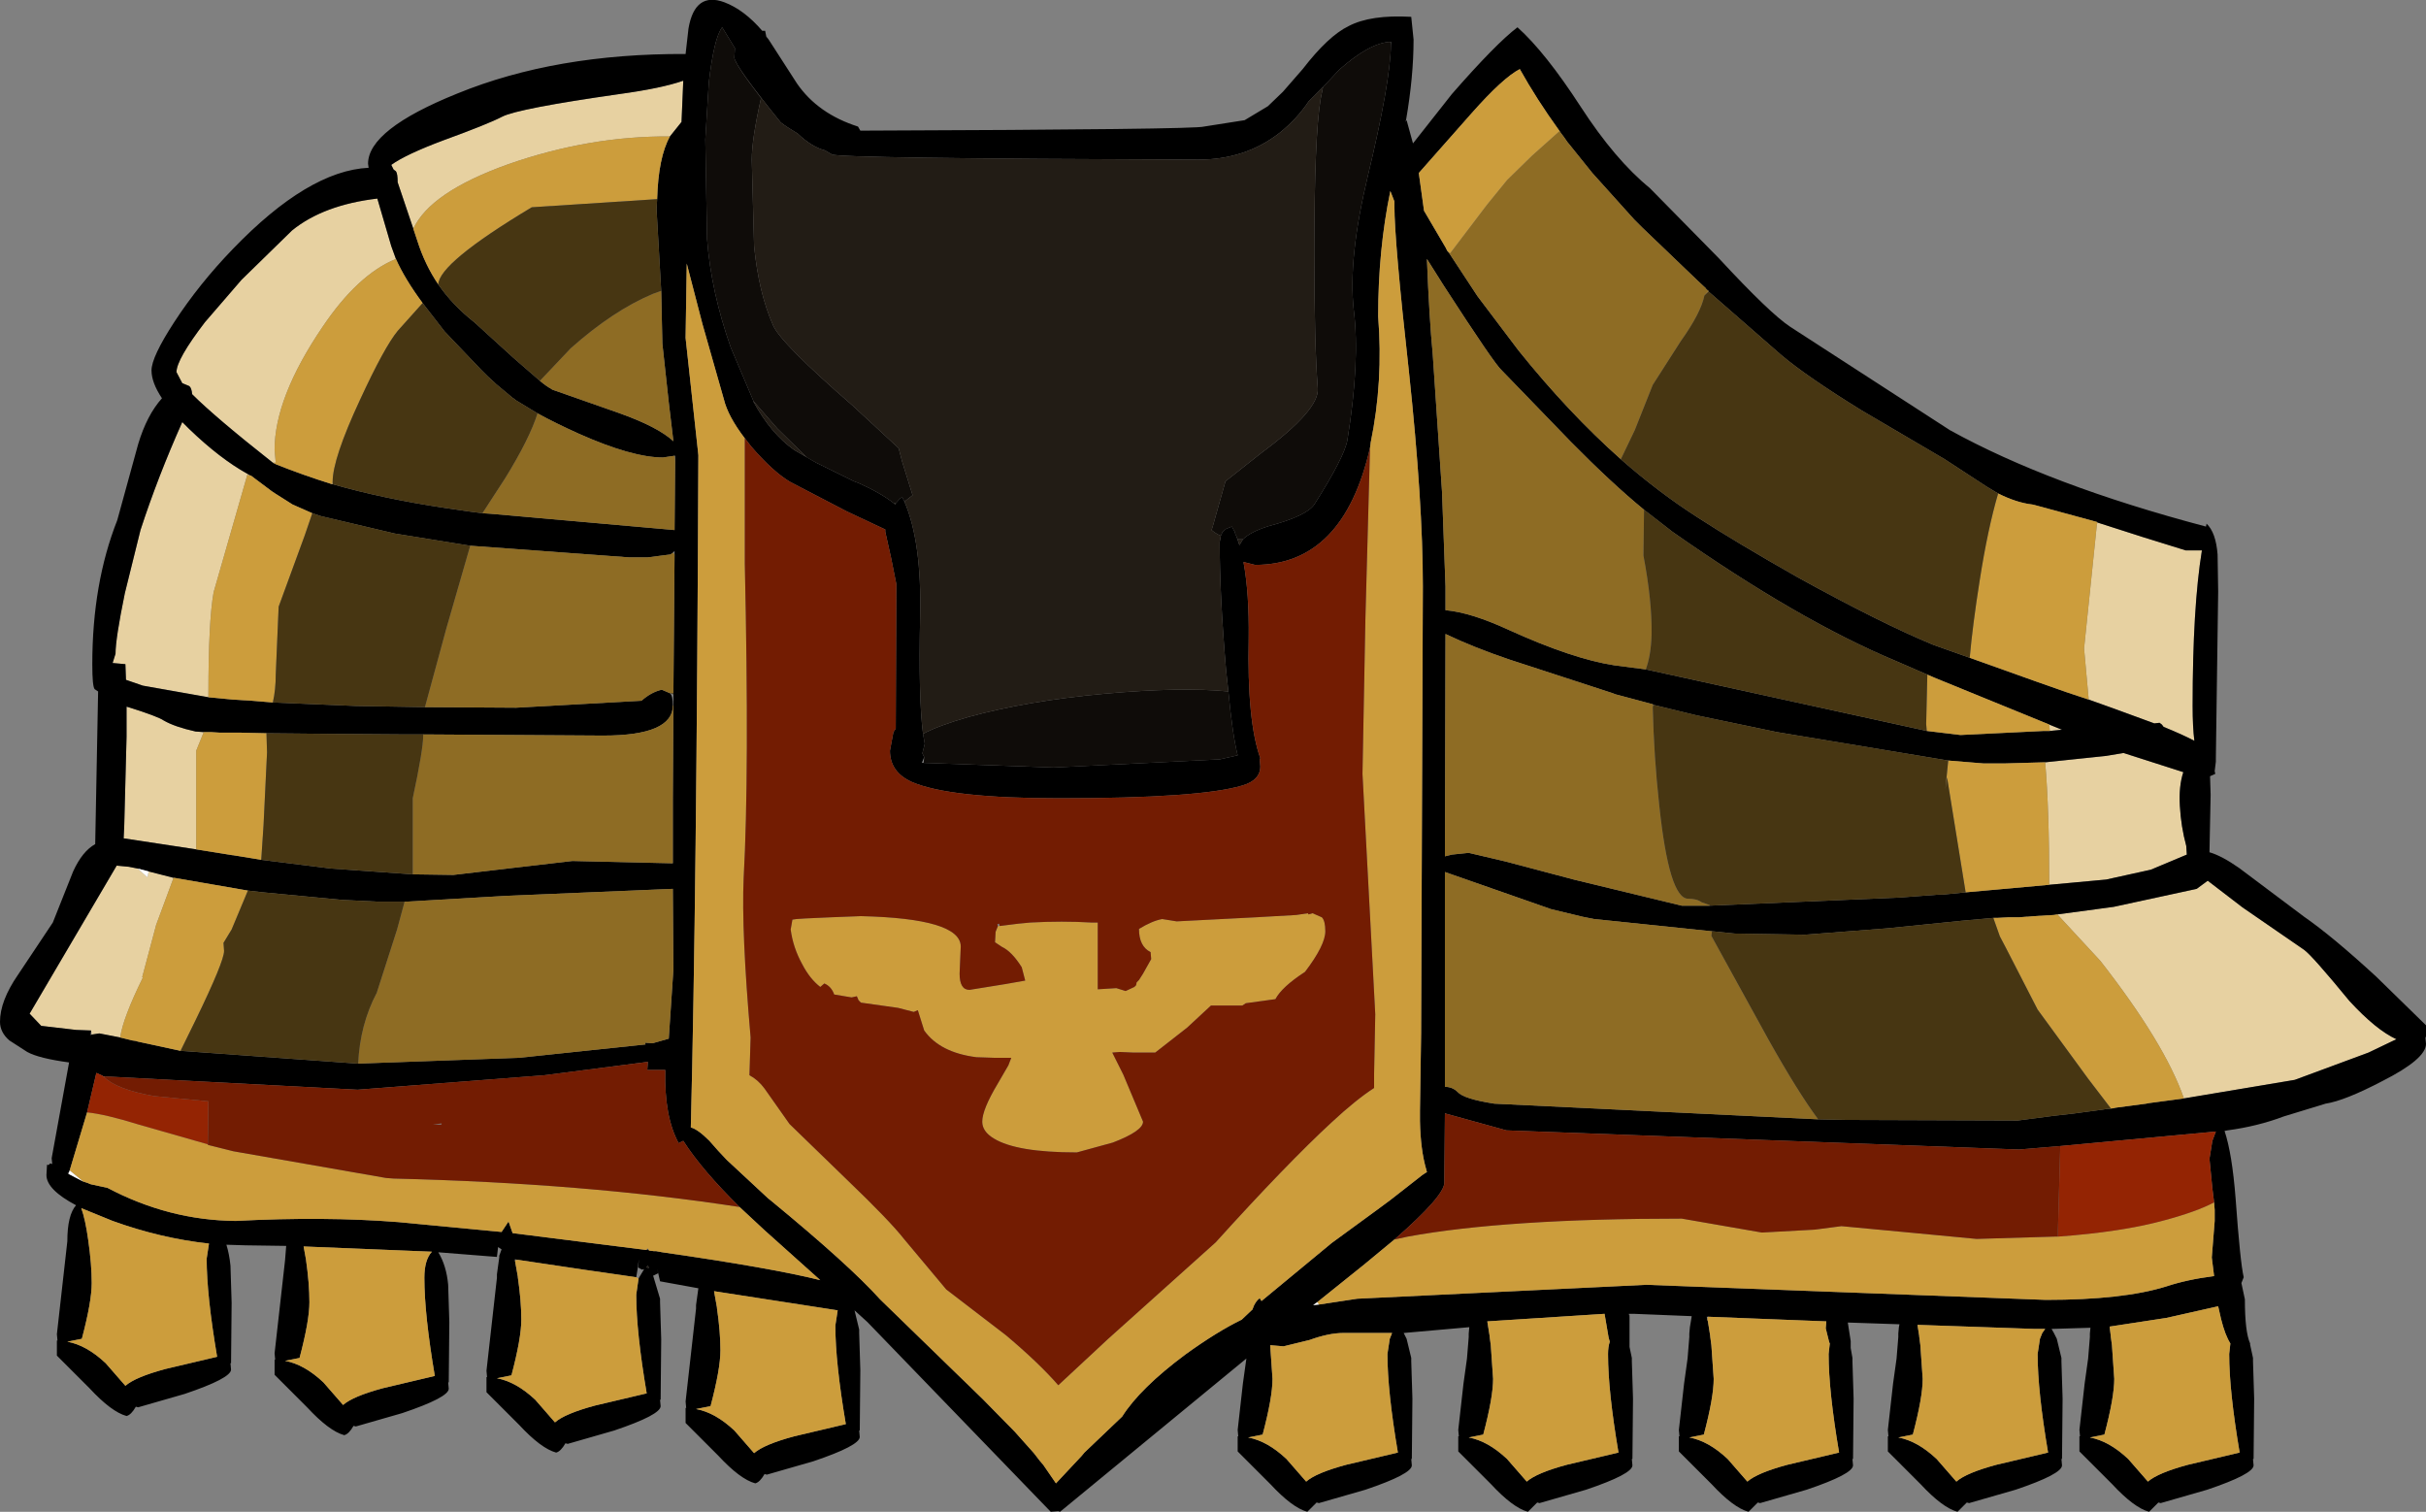 <?xml version="1.0" encoding="UTF-8" standalone="no"?>
<svg xmlns:ffdec="https://www.free-decompiler.com/flash" xmlns:xlink="http://www.w3.org/1999/xlink" ffdec:objectType="shape" height="130.2px" width="208.95px" xmlns="http://www.w3.org/2000/svg">
  <rect width="100%" height="100%" fill="#808080" stroke="none"/>
  <g transform="matrix(1.0, 0.0, 0.0, 1.0, 93.0, 56.5)">
    <path d="M83.5 5.9 L84.6 6.35 83.55 6.45 83.5 5.9 M87.65 -11.5 L91.55 -10.25 95.25 -9.1 96.65 -9.1 Q95.85 -4.2 95.85 4.3 95.85 6.1 96.0 7.3 94.95 6.75 93.35 6.1 L93.2 5.9 93.0 5.75 92.55 5.8 89.0 4.5 86.9 3.75 86.5 -0.65 87.6 -11.3 87.65 -11.5 M83.15 9.15 L88.4 8.6 89.9 8.35 95.05 10.0 Q94.65 11.2 94.75 12.9 94.85 14.7 95.3 16.35 L95.35 17.1 92.25 18.4 88.4 19.25 83.5 19.7 Q83.5 13.2 83.15 9.15 M84.2 22.25 L89.05 21.6 96.2 20.05 97.15 19.35 100.15 21.65 105.45 25.3 Q106.15 25.8 109.35 29.7 111.65 32.2 113.4 33.0 L111.0 34.15 104.65 36.5 95.1 38.1 Q93.45 33.35 87.9 26.25 L84.2 22.25 M-75.05 3.55 L-80.7 2.55 -82.15 2.05 -82.2 0.7 -83.3 0.6 -83.05 -0.2 Q-83.05 -1.5 -82.25 -5.4 L-80.9 -10.85 Q-79.4 -15.45 -77.3 -20.15 L-76.7 -19.55 Q-74.05 -17.0 -71.7 -15.7 L-71.45 -15.55 -71.7 -15.6 -74.6 -5.5 Q-75.05 -3.0 -75.05 3.3 L-75.05 3.55 M-76.1 16.65 L-82.35 15.7 -82.3 14.65 -82.1 6.95 -82.1 4.4 -81.95 4.4 Q-79.4 5.2 -78.9 5.55 -77.95 6.1 -76.15 6.5 L-75.45 6.55 -76.1 8.15 -76.1 16.65 M-57.4 -36.8 L-58.75 -40.8 Q-58.75 -41.55 -58.9 -41.75 L-59.1 -41.9 -59.3 -42.3 Q-58.05 -43.2 -54.85 -44.4 -51.0 -45.8 -49.75 -46.45 -48.4 -47.15 -39.65 -48.4 -36.0 -48.9 -34.15 -49.55 L-34.3 -46.0 -35.3 -44.75 Q-42.25 -44.8 -49.25 -42.35 -55.95 -39.95 -57.4 -36.8 M-64.35 -15.0 L-64.35 -14.8 -64.4 -14.8 -64.35 -15.0 M-58.9 -34.2 Q-62.2 -32.85 -65.25 -28.3 -69.35 -22.25 -69.35 -17.75 L-69.25 -16.65 -69.5 -16.65 Q-74.45 -20.55 -76.45 -22.55 -76.5 -23.1 -76.7 -23.25 L-77.3 -23.5 -77.8 -24.45 Q-77.8 -25.55 -75.35 -28.75 L-72.2 -32.4 -67.85 -36.65 Q-65.15 -38.85 -60.5 -39.4 L-59.3 -35.3 -58.9 -34.2 M-82.65 32.85 L-84.45 32.5 -85.1 32.6 -85.15 32.25 -86.45 32.2 -89.45 31.85 -90.45 30.8 -82.95 18.05 -81.9 18.15 -81.15 18.3 -80.3 19.05 -80.2 18.55 -78.05 19.1 -79.55 23.15 -80.75 27.65 -80.7 27.7 Q-82.4 31.15 -82.65 32.85" fill="#e7d1a1" fill-rule="evenodd" stroke="none"/>
    <path d="M47.35 56.9 L47.35 59.5 47.55 60.45 47.55 60.75 47.65 63.95 47.6 69.15 47.55 69.15 47.6 69.7 Q47.6 70.45 43.6 71.8 L39.6 72.95 39.4 72.9 38.6 73.7 Q37.3 73.35 35.4 71.3 L32.6 68.5 32.6 67.2 32.65 67.2 32.6 66.65 33.05 62.65 33.35 60.5 33.5 58.65 33.5 58.35 33.55 57.8 27.9 58.3 28.15 58.8 28.55 60.45 28.55 60.75 28.65 63.95 28.6 69.15 28.55 69.15 28.6 69.7 Q28.6 70.45 24.6 71.8 L20.6 72.95 20.4 72.9 19.6 73.7 Q18.3 73.35 16.4 71.3 L13.6 68.5 13.6 67.2 13.65 67.2 13.6 66.65 14.05 62.65 14.35 60.5 -1.7 73.7 -1.85 73.65 -2.5 73.7 -18.3 57.35 -19.4 56.35 -19.0 58.0 -19.0 58.3 -18.9 61.5 -18.95 66.7 -19.0 66.7 -18.95 67.25 Q-18.95 68.0 -22.95 69.35 L-26.95 70.5 -27.15 70.45 Q-27.55 71.15 -27.95 71.25 -29.25 70.9 -31.15 68.85 L-33.95 66.05 -33.95 64.75 -33.9 64.75 -33.95 64.2 -33.5 60.2 -33.05 56.2 -33.05 55.9 -32.85 54.45 -36.15 53.85 -36.4 52.75 -36.3 53.15 -36.7 53.35 -36.75 53.35 -36.15 55.35 -36.15 55.65 -36.05 58.85 -36.1 64.05 -36.15 64.05 -36.1 64.6 Q-36.1 65.35 -40.1 66.7 L-44.1 67.85 -44.3 67.8 Q-44.7 68.5 -45.1 68.6 -46.4 68.25 -48.3 66.2 L-51.1 63.4 -51.1 62.1 -51.05 62.1 -51.1 61.55 -50.65 57.55 -50.2 53.55 -50.2 53.25 -50.0 51.8 -50.0 51.75 -50.0 51.65 -49.8 51.1 -50.1 50.9 -50.2 51.75 -55.25 51.35 Q-54.55 52.5 -54.4 54.15 L-54.3 57.35 -54.35 62.55 -54.4 62.55 -54.35 63.1 Q-54.35 63.85 -58.35 65.2 L-62.35 66.35 -62.55 66.3 Q-62.95 67.0 -63.35 67.1 -64.65 66.75 -66.55 64.7 L-69.35 61.9 -69.35 60.6 -69.3 60.6 -69.35 60.05 -68.9 56.05 -68.45 52.05 -68.35 50.8 -71.85 50.75 -73.5 50.7 Q-73.25 51.5 -73.15 52.5 L-73.05 55.7 -73.1 60.9 -73.15 60.9 -73.1 61.45 Q-73.1 62.2 -77.1 63.55 L-81.1 64.7 -81.3 64.65 Q-81.7 65.35 -82.1 65.45 -83.4 65.1 -85.3 63.05 L-88.1 60.25 -88.1 58.95 -88.05 58.95 -88.1 58.4 -87.65 54.4 -87.2 50.4 Q-87.2 48.15 -86.45 47.3 -89.0 45.95 -89.0 44.7 L-88.95 43.8 Q-88.8 43.9 -88.7 43.7 L-88.65 43.7 -88.5 43.75 -88.55 43.25 -87.05 35.0 Q-89.65 34.65 -90.65 34.1 L-92.2 33.1 Q-93.0 32.4 -93.0 31.5 -93.0 29.7 -91.45 27.45 L-88.45 22.95 -86.7 18.55 Q-85.9 16.8 -84.8 16.2 L-84.55 3.05 -84.85 2.85 Q-85.05 2.6 -85.05 0.7 -85.05 -6.25 -82.9 -11.7 L-81.1 -18.25 Q-80.35 -20.75 -79.05 -22.2 -79.95 -23.55 -79.95 -24.6 -79.95 -25.75 -78.0 -28.75 -75.85 -32.05 -72.95 -35.05 -66.45 -41.8 -61.25 -42.05 L-61.3 -42.4 Q-61.3 -45.35 -53.6 -48.45 -45.15 -51.9 -33.95 -51.85 L-33.7 -54.05 Q-33.15 -57.25 -30.6 -56.3 -28.9 -55.65 -27.35 -53.85 L-27.1 -53.85 -27.0 -53.35 -26.8 -53.1 -24.35 -49.3 Q-22.55 -46.7 -19.1 -45.6 L-18.9 -45.25 -18.7 -45.25 Q10.05 -45.35 10.7 -45.6 L14.2 -46.15 16.2 -47.35 17.5 -48.6 19.2 -50.55 Q21.4 -53.4 23.15 -54.25 25.05 -55.25 28.55 -55.05 L28.75 -53.1 Q28.75 -49.9 28.1 -46.15 L28.05 -46.0 28.15 -46.15 28.7 -44.15 32.05 -48.4 Q35.85 -52.75 37.7 -54.15 40.1 -52.0 43.15 -47.3 46.1 -42.75 49.1 -40.3 L55.05 -34.25 Q59.45 -29.5 61.2 -28.35 L74.95 -19.45 Q83.55 -14.7 97.0 -11.15 L97.05 -11.4 Q97.85 -10.65 98.0 -8.75 L98.05 -5.55 97.85 8.8 97.85 9.05 97.85 9.1 97.75 9.9 97.8 10.15 97.35 10.35 97.4 11.95 97.3 16.9 Q98.35 17.2 99.85 18.25 L105.45 22.45 Q107.9 24.15 111.65 27.6 L115.95 31.8 115.95 32.75 115.9 32.9 115.95 33.4 Q115.95 34.7 112.2 36.6 108.95 38.3 107.3 38.55 L103.7 39.65 Q101.45 40.5 98.85 40.85 L98.6 40.9 Q99.25 42.85 99.55 46.7 99.95 52.25 100.25 53.5 L100.05 54.0 100.35 55.4 Q100.35 58.2 100.8 59.2 L100.8 59.3 101.05 60.45 101.05 60.75 101.15 63.95 101.1 69.15 101.05 69.15 101.1 69.7 Q101.1 70.45 97.1 71.8 L93.1 72.95 92.9 72.9 92.1 73.7 Q90.8 73.35 88.9 71.3 L86.1 68.5 86.1 67.2 86.15 67.2 86.1 66.65 86.55 62.65 86.85 60.5 87.0 58.65 87.0 58.35 87.05 57.85 83.7 57.95 83.9 58.3 84.15 58.8 84.55 60.45 84.55 60.75 84.65 63.95 84.6 69.15 84.55 69.15 84.6 69.7 Q84.6 70.45 80.6 71.8 L76.6 72.95 76.4 72.9 75.6 73.7 Q74.3 73.35 72.4 71.3 L69.6 68.5 69.6 67.2 69.65 67.2 69.6 66.65 70.05 62.65 70.35 60.5 70.5 58.65 70.5 58.35 70.55 57.8 70.6 57.55 66.15 57.4 66.4 59.0 66.4 59.6 66.55 60.45 66.55 60.75 66.65 63.95 66.6 69.15 66.55 69.15 66.6 69.7 Q66.6 70.45 62.6 71.8 L58.6 72.95 58.4 72.9 57.6 73.7 Q56.3 73.35 54.4 71.3 L51.6 68.5 51.6 67.2 51.65 67.2 51.6 66.65 52.05 62.65 52.35 60.5 52.5 58.65 52.5 58.35 52.55 57.8 52.7 56.9 52.7 56.85 47.75 56.65 47.3 56.65 47.3 56.7 47.35 56.9 M26.8 -52.65 L26.8 -52.9 26.75 -52.9 Q24.95 -52.8 22.35 -50.5 L20.95 -49.0 19.7 -47.75 Q18.7 -46.25 17.2 -45.05 14.25 -42.75 10.2 -42.75 -20.8 -42.85 -21.35 -43.2 L-21.95 -43.55 Q-23.1 -43.85 -24.3 -45.0 -25.3 -45.6 -25.75 -45.95 -29.75 -50.9 -29.75 -51.55 L-29.7 -52.35 -30.8 -54.15 Q-31.5 -53.25 -31.95 -49.4 L-32.25 -44.5 -32.1 -35.9 Q-31.75 -31.35 -30.05 -26.55 L-28.1 -21.95 -28.1 -21.9 Q-26.6 -19.15 -24.6 -17.75 L-22.7 -16.65 -19.45 -15.05 -19.05 -14.9 Q-17.15 -14.05 -16.0 -13.15 L-15.9 -13.05 -15.85 -13.15 -15.5 -13.55 -15.35 -13.65 -15.3 -13.7 -15.1 -13.3 Q-13.6 -9.8 -13.75 -3.4 -13.9 3.65 -13.5 6.7 L-13.35 7.55 -13.55 8.35 -13.55 8.4 -13.4 8.7 -13.6 9.2 -13.45 9.2 -2.25 9.6 12.05 8.9 13.6 8.55 Q13.15 6.75 12.8 3.05 L12.6 1.2 Q12.05 -5.2 12.05 -9.8 L12.15 -10.35 12.3 -10.7 12.6 -10.95 13.1 -11.15 13.15 -11.05 13.35 -10.7 13.4 -10.5 13.5 -10.3 13.75 -9.55 14.05 -10.05 Q14.7 -10.7 16.3 -11.2 19.5 -12.05 20.2 -13.05 22.8 -17.15 23.05 -18.6 24.15 -25.4 23.6 -29.8 23.1 -34.2 24.8 -41.3 26.75 -49.4 26.8 -52.65 M41.4 -45.1 L41.3 -45.25 Q39.35 -47.95 37.9 -50.55 36.45 -49.8 33.75 -46.75 L29.2 -41.6 29.65 -38.35 31.5 -35.2 31.65 -34.9 31.85 -34.65 34.25 -31.0 37.8 -26.3 Q42.1 -20.95 46.6 -16.95 49.85 -14.1 53.2 -11.95 56.35 -9.9 61.8 -6.8 69.05 -2.8 73.55 -0.95 L76.65 0.15 82.25 2.15 84.95 3.1 86.9 3.75 89.0 4.5 92.55 5.8 93.0 5.75 93.2 5.9 93.35 6.1 Q94.95 6.75 96.0 7.3 95.85 6.1 95.85 4.3 95.85 -4.2 96.65 -9.1 L95.25 -9.1 91.55 -10.25 87.65 -11.5 87.6 -11.55 87.05 -11.7 82.45 -12.95 82.05 -13.05 Q80.7 -13.2 79.1 -14.0 L78.1 -14.6 74.5 -16.95 67.35 -21.15 Q62.65 -24.05 60.45 -25.9 L54.15 -31.4 54.15 -31.45 53.95 -31.6 53.95 -31.65 53.2 -32.35 48.45 -36.9 47.75 -37.6 44.15 -41.6 42.1 -44.15 42.05 -44.2 41.7 -44.7 41.4 -45.1 M-28.85 -18.75 Q-30.3 -20.65 -30.65 -22.1 L-32.5 -28.6 -33.85 -33.8 -33.95 -27.4 -33.4 -22.35 -32.85 -17.3 Q-33.0 20.7 -33.5 40.6 -32.9 40.75 -31.9 41.75 L-31.15 42.6 -30.4 43.4 -26.85 46.7 -26.6 46.9 Q-19.85 52.45 -17.2 55.4 L-8.35 64.0 -5.6 66.8 -3.95 68.65 -3.45 69.3 -3.15 69.65 -2.05 71.25 0.15 68.9 0.4 68.6 3.65 65.5 Q5.2 63.05 9.1 60.15 11.8 58.2 13.95 57.15 L14.9 56.25 14.9 56.2 Q15.1 55.6 15.5 55.3 L15.65 55.55 21.7 50.55 25.6 47.7 26.75 46.85 29.5 44.7 29.8 44.5 29.9 44.45 29.85 44.25 Q29.35 42.55 29.3 40.05 L29.3 39.15 29.4 32.5 29.45 19.5 29.55 -6.0 Q29.55 -13.25 28.35 -24.5 27.1 -35.7 27.1 -38.8 L27.1 -39.15 26.75 -40.05 Q25.7 -35.0 25.7 -29.25 26.15 -23.65 25.05 -18.35 L25.05 -18.3 25.0 -17.95 Q22.7 -7.85 15.1 -7.85 L14.1 -8.1 Q14.6 -5.4 14.55 -1.5 14.4 5.6 15.55 8.8 L15.5 8.9 15.55 9.5 Q15.55 10.7 14.0 11.15 10.35 12.25 -1.75 12.25 -11.2 12.25 -14.45 10.85 -16.35 10.0 -16.35 8.15 L-16.05 6.55 -15.85 6.25 -15.8 -6.2 -16.25 -8.45 -16.75 -10.7 -16.75 -10.9 -20.05 -12.45 -24.95 -15.0 Q-26.45 -15.9 -28.3 -18.05 L-28.8 -18.7 -28.85 -18.75 M48.6 -12.6 Q45.85 -14.85 42.3 -18.45 L36.35 -24.6 Q35.75 -25.1 31.35 -31.9 L29.9 -34.2 Q30.1 -29.1 30.4 -26.0 L31.2 -14.15 31.5 -6.0 31.5 -3.95 Q33.7 -3.75 36.95 -2.25 42.45 0.25 46.05 0.8 L48.75 1.15 60.85 3.8 72.95 6.45 75.85 6.8 83.05 6.45 83.55 6.45 84.6 6.35 83.5 5.9 73.7 1.9 73.0 1.6 70.35 0.45 Q61.95 -3.05 51.05 -10.7 L48.6 -12.6 M83.5 19.7 L88.4 19.25 92.25 18.4 95.35 17.1 95.3 16.35 Q94.85 14.7 94.75 12.9 94.65 11.2 95.05 10.0 L89.9 8.35 88.4 8.6 83.15 9.15 79.65 9.25 79.15 9.25 77.85 9.25 74.8 9.0 60.05 6.55 53.1 5.1 49.4 4.2 49.35 4.15 46.35 3.35 46.15 3.3 45.9 3.2 37.0 0.3 Q33.9 -0.75 31.5 -1.9 L31.45 17.25 32.05 17.1 33.5 16.95 36.7 17.7 42.55 19.25 51.85 21.5 54.25 21.5 70.6 20.8 73.95 20.55 74.3 20.55 76.3 20.35 79.1 20.1 83.5 19.7 M95.1 38.1 L104.65 36.5 111.0 34.15 113.4 33.0 Q111.65 32.2 109.35 29.7 106.15 25.8 105.45 25.3 L100.15 21.65 97.15 19.35 96.2 20.05 89.05 21.6 84.2 22.25 83.9 22.3 82.2 22.4 81.65 22.45 81.55 22.45 80.9 22.5 80.25 22.5 80.0 22.5 79.05 22.55 79.0 22.55 78.85 22.55 78.7 22.55 75.95 22.8 69.55 23.45 62.45 24.0 56.4 23.9 54.45 23.7 54.4 23.7 44.3 22.65 44.05 22.6 43.8 22.55 43.3 22.45 40.6 21.8 31.45 18.6 31.45 37.1 Q32.1 37.1 32.55 37.55 33.1 38.15 35.7 38.55 L63.6 39.9 65.95 39.95 80.8 40.0 83.85 39.6 85.6 39.4 88.2 39.05 88.45 39.0 89.0 38.95 89.2 38.9 91.85 38.55 92.1 38.5 95.1 38.1 M97.7 47.05 L97.55 45.85 97.3 43.3 97.55 41.75 97.85 40.95 84.45 42.2 80.9 42.5 36.75 40.85 31.5 39.4 31.45 39.35 31.45 39.4 31.4 45.0 31.4 45.35 Q31.4 46.5 27.1 50.25 L24.5 52.4 20.45 55.65 20.1 55.9 20.6 55.85 23.9 55.35 48.8 54.15 83.2 55.45 Q89.85 55.45 93.55 54.3 95.35 53.7 97.7 53.4 L97.5 51.8 97.75 48.65 97.75 48.55 97.75 48.5 97.75 48.4 97.75 48.2 97.75 48.05 97.75 47.7 97.7 47.05 M99.1 59.2 Q98.65 58.5 98.3 57.1 L98.05 56.0 93.6 57.0 88.7 57.75 88.8 58.55 88.8 58.6 88.9 59.35 89.1 62.25 Q89.1 63.85 88.25 67.05 L87.0 67.3 Q88.65 67.6 90.3 69.15 L92.0 71.1 Q92.85 70.35 95.45 69.65 L99.9 68.6 Q99.0 63.3 99.0 60.15 L99.0 60.1 99.1 59.2 M83.15 57.95 L82.25 57.95 72.15 57.6 72.3 58.55 72.3 58.6 72.4 59.35 72.6 62.25 Q72.6 63.85 71.75 67.05 L70.5 67.3 Q72.15 67.6 73.8 69.15 L75.5 71.1 Q76.35 70.35 78.95 69.65 L83.4 68.6 Q82.5 63.3 82.5 60.15 L82.5 60.1 82.7 58.8 82.9 58.3 83.15 57.95 M35.3 58.55 L35.3 58.6 35.4 59.35 35.6 62.25 Q35.6 63.85 34.75 67.05 L33.5 67.3 Q35.15 67.6 36.8 69.15 L38.5 71.1 Q39.35 70.35 41.95 69.65 L46.4 68.6 Q45.5 63.3 45.5 60.15 L45.5 60.1 Q45.5 59.5 45.65 59.05 L45.55 58.7 45.2 56.65 35.1 57.3 35.3 58.55 M26.9 58.3 L22.7 58.3 Q21.45 58.3 19.8 58.9 L17.55 59.45 16.4 59.35 16.6 62.25 Q16.6 63.85 15.75 67.05 L14.5 67.3 Q16.15 67.6 17.8 69.15 L19.5 71.1 Q20.35 70.35 22.95 69.65 L27.4 68.6 Q26.5 63.3 26.5 60.15 L26.5 60.1 26.7 58.8 26.9 58.3 M54.05 57.15 L54.1 57.3 54.3 58.55 54.3 58.6 54.4 59.35 54.6 62.25 Q54.6 63.85 53.75 67.05 L52.5 67.3 Q54.15 67.6 55.8 69.15 L57.5 71.1 Q58.35 70.35 60.95 69.65 L65.4 68.6 Q64.5 63.3 64.5 60.15 L64.5 60.1 64.6 59.2 64.55 59.1 64.25 57.9 64.3 57.3 54.1 56.9 54.0 56.9 54.05 57.15 M-71.45 -15.55 L-71.7 -15.7 Q-74.05 -17.0 -76.7 -19.55 L-77.3 -20.15 Q-79.4 -15.45 -80.9 -10.85 L-82.25 -5.4 Q-83.05 -1.5 -83.05 -0.2 L-83.3 0.6 -82.2 0.7 -82.15 2.05 -80.7 2.55 -75.05 3.55 -72.95 3.75 -71.3 3.85 -69.5 4.0 -62.35 4.3 -56.4 4.4 -48.55 4.45 -37.75 3.85 Q-36.9 3.1 -36.0 2.9 L-35.3 3.2 Q-35.05 3.4 -35.05 4.25 -35.05 6.85 -41.05 6.85 L-56.55 6.75 -57.25 6.75 -57.95 6.75 -64.9 6.7 -70.05 6.65 -72.2 6.6 -72.4 6.6 -72.55 6.6 -72.65 6.6 -72.95 6.6 -74.05 6.6 -74.85 6.55 -75.45 6.55 -76.15 6.5 Q-77.95 6.1 -78.9 5.55 -79.4 5.2 -81.95 4.4 L-82.1 4.35 -82.1 4.4 -82.1 6.95 -82.3 14.65 -82.35 15.7 -76.1 16.65 -73.0 17.15 -72.95 17.15 -70.5 17.55 -64.5 18.3 -57.45 18.8 -53.95 18.85 -48.85 18.25 -43.7 17.65 -35.05 17.85 -35.05 12.35 -35.0 4.25 -35.0 3.3 -35.0 3.2 -34.9 -8.75 -34.9 -9.05 -35.05 -8.9 -35.25 -8.75 -37.2 -8.5 -37.6 -8.5 -38.05 -8.5 -38.45 -8.5 -38.85 -8.5 -52.5 -9.5 -59.0 -10.55 -65.35 -12.05 -66.1 -12.3 -67.8 -13.05 -69.3 -14.0 -69.6 -14.2 -70.0 -14.5 -71.4 -15.55 -71.45 -15.55 M-35.3 -44.75 L-34.3 -46.0 -34.15 -49.55 Q-36.0 -48.9 -39.65 -48.4 -48.4 -47.15 -49.75 -46.45 -51.0 -45.8 -54.85 -44.4 -58.05 -43.2 -59.3 -42.3 L-59.1 -41.9 -58.9 -41.75 Q-58.75 -41.55 -58.75 -40.8 L-57.4 -36.8 -57.05 -35.75 Q-56.4 -33.7 -55.25 -32.0 -54.0 -30.2 -52.15 -28.75 L-48.8 -25.7 -46.5 -23.7 Q-45.9 -23.2 -45.5 -23.0 L-45.45 -22.95 -39.75 -20.95 Q-36.35 -19.75 -35.0 -18.5 L-35.4 -21.85 -35.95 -26.9 -36.05 -31.45 -36.45 -38.45 -36.4 -39.35 Q-36.3 -42.95 -35.3 -44.75 M-64.35 -14.8 Q-60.0 -13.55 -54.65 -12.75 L-52.6 -12.45 -51.45 -12.3 -50.7 -12.25 -34.9 -10.85 -34.85 -16.8 -34.85 -17.25 -34.9 -17.25 -35.9 -17.1 Q-38.55 -17.1 -43.15 -19.15 -45.15 -20.05 -46.7 -20.9 L-48.6 -22.05 -48.65 -22.1 -48.7 -22.15 -48.8 -22.2 -50.3 -23.45 -50.45 -23.6 -50.95 -24.05 -51.6 -24.7 -54.7 -27.95 -56.6 -30.4 Q-58.15 -32.5 -58.9 -34.2 L-59.3 -35.3 -60.5 -39.4 Q-65.15 -38.85 -67.85 -36.65 L-72.2 -32.4 -75.35 -28.75 Q-77.8 -25.55 -77.8 -24.45 L-77.3 -23.5 -76.7 -23.25 Q-76.5 -23.1 -76.45 -22.55 -74.45 -20.55 -69.5 -16.65 L-69.2 -16.5 Q-66.95 -15.6 -64.4 -14.8 L-64.35 -14.8 M-29.3 47.45 Q-32.55 44.25 -34.15 41.75 L-34.55 41.95 Q-35.8 39.65 -35.7 35.65 L-37.25 35.65 -37.2 34.95 -46.1 36.1 -62.2 37.35 -84.0 36.2 -84.1 36.2 -84.15 36.15 -84.7 35.9 -85.5 39.3 -87.0 44.3 -87.05 44.45 -87.2 44.55 -87.15 44.55 -87.1 44.6 -85.85 45.25 -85.4 45.4 -85.3 45.45 -85.15 45.5 -83.75 45.8 Q-78.45 48.6 -72.7 48.65 -65.05 48.25 -58.7 48.75 L-49.8 49.6 -49.2 48.7 -48.85 49.7 -37.35 51.15 -37.15 51.1 -37.1 51.2 -36.7 51.25 -36.5 51.25 -35.95 51.35 Q-26.55 52.7 -22.35 53.75 L-27.15 49.45 -29.3 47.45 M-62.15 35.1 L-48.3 34.6 -37.4 33.45 -37.45 33.3 -36.8 33.35 -35.4 32.95 -35.0 27.0 -35.05 20.05 -49.35 20.65 -57.95 21.15 -58.15 21.15 -58.4 21.15 -58.75 21.15 -60.5 21.15 -63.55 21.0 -70.35 20.35 -71.65 20.2 -78.0 19.1 -78.05 19.1 -80.2 18.55 -81.15 18.3 -81.9 18.15 -82.95 18.05 -90.45 30.8 -89.45 31.85 -86.45 32.2 -85.15 32.25 -85.2 32.65 -85.1 32.6 -84.45 32.5 -82.65 32.85 -81.65 33.1 -81.3 33.15 -81.15 33.2 -77.45 34.0 -62.2 35.1 -62.15 35.1 M-48.4 52.0 L-48.65 51.95 -48.65 52.05 -48.4 53.45 -48.4 53.5 Q-48.1 55.55 -48.1 57.15 -48.1 58.75 -48.95 61.95 L-50.2 62.2 Q-48.55 62.5 -46.9 64.05 L-45.2 66.0 Q-44.35 65.25 -41.75 64.55 L-37.3 63.5 Q-38.2 58.2 -38.2 55.05 L-38.2 55.0 -38.0 53.6 -37.55 52.85 -37.55 52.8 -37.7 52.85 -38.05 52.65 -38.1 52.65 -37.95 51.95 -38.2 53.5 -42.7 52.85 -48.4 52.0 M-55.8 51.3 L-66.85 50.85 -66.65 51.95 Q-66.35 54.05 -66.35 55.65 -66.35 57.25 -67.2 60.45 L-68.45 60.7 Q-66.8 61.0 -65.15 62.55 L-63.45 64.5 Q-62.6 63.75 -60.0 63.05 L-55.55 62.0 Q-56.45 56.7 -56.45 53.55 -56.45 52.0 -55.8 51.3 M-75.0 50.6 Q-79.15 50.15 -83.3 48.65 L-86.0 47.55 Q-85.65 48.5 -85.4 50.3 -85.1 52.4 -85.1 54.0 -85.1 55.6 -85.95 58.8 L-87.2 59.05 Q-85.55 59.35 -83.9 60.9 L-82.2 62.85 Q-81.35 62.1 -78.75 61.4 L-74.3 60.35 Q-75.2 55.05 -75.2 51.9 L-75.0 50.6 M-21.05 57.65 L-20.85 56.35 -31.5 54.7 -31.25 56.1 -31.25 56.15 Q-30.95 58.2 -30.95 59.8 -30.95 61.4 -31.8 64.6 L-33.05 64.85 Q-31.4 65.15 -29.75 66.7 L-28.05 68.65 Q-27.2 67.9 -24.6 67.2 L-20.15 66.15 Q-21.05 60.85 -21.05 57.7 L-21.05 57.65 M-37.2 52.5 L-37.25 52.55 -37.35 52.65 -37.1 52.7 -37.15 52.6 -37.2 52.5" fill="#000000" fill-rule="evenodd" stroke="none"/>
    <path d="M31.65 -34.9 L31.9 -34.7 35.05 -38.85 36.8 -41.0 38.95 -43.1 41.3 -45.2 41.4 -45.1 41.7 -44.7 42.05 -44.2 42.1 -44.15 44.15 -41.6 47.75 -37.6 48.45 -36.9 53.2 -32.35 53.95 -31.65 53.95 -31.6 54.15 -31.45 53.8 -31.05 Q53.5 -29.55 51.75 -27.1 L49.35 -23.35 47.8 -19.45 46.6 -16.95 Q42.1 -20.95 37.8 -26.3 L34.25 -31.0 31.85 -34.65 31.65 -34.9 M48.75 1.15 L46.05 0.8 Q42.45 0.25 36.95 -2.25 33.7 -3.75 31.5 -3.95 L31.5 -6.0 31.2 -14.15 30.4 -26.0 Q30.1 -29.1 29.9 -34.2 L31.35 -31.9 Q35.75 -25.1 36.35 -24.6 L42.3 -18.45 Q45.85 -14.85 48.6 -12.6 L48.55 -8.65 Q49.3 -4.7 49.25 -1.85 49.2 -0.05 48.75 1.15 M54.25 21.5 L51.85 21.5 42.55 19.25 36.7 17.7 33.5 16.95 32.05 17.1 31.45 17.25 31.5 -1.9 Q33.9 -0.75 37.0 0.3 L45.9 3.2 46.15 3.3 46.35 3.35 49.35 4.15 49.4 4.2 49.35 4.4 Q49.45 8.65 49.9 12.75 50.75 20.9 52.4 20.9 53.15 20.9 53.55 21.2 L54.25 21.45 54.25 21.5 M63.6 39.9 L35.7 38.55 Q33.1 38.15 32.55 37.55 32.1 37.1 31.45 37.1 L31.45 18.6 40.6 21.8 43.3 22.45 43.8 22.55 44.05 22.6 44.3 22.65 54.4 23.7 54.45 23.7 54.4 24.1 59.3 33.0 Q61.85 37.55 63.6 39.9 M78.7 22.6 L78.7 22.55 78.7 22.6 M-52.5 -9.5 L-38.85 -8.5 -38.45 -8.5 -38.05 -8.5 -37.6 -8.5 -37.2 -8.5 -35.25 -8.75 -35.05 -8.9 -34.9 -8.75 -35.0 3.2 -35.3 3.2 -36.0 2.9 Q-36.9 3.1 -37.75 3.85 L-48.55 4.45 -56.4 4.4 -54.55 -2.4 -52.5 -9.5 M-35.0 4.25 L-35.05 12.35 -35.05 17.85 -43.7 17.65 -48.85 18.25 -53.95 18.85 -57.45 18.8 -57.45 12.25 Q-56.55 8.05 -56.55 6.85 L-56.55 6.75 -41.05 6.85 Q-35.05 6.85 -35.05 4.25 L-35.0 4.25 M-36.05 -31.45 L-35.95 -26.9 -35.4 -21.85 -35.0 -18.5 Q-36.35 -19.75 -39.75 -20.95 L-45.45 -22.95 -45.5 -23.0 Q-45.9 -23.2 -46.5 -23.7 L-43.85 -26.5 Q-40.2 -29.75 -36.75 -31.2 L-36.05 -31.45 M-51.45 -12.3 L-49.5 -15.3 Q-47.4 -18.7 -46.7 -20.9 -45.15 -20.05 -43.15 -19.15 -38.55 -17.1 -35.9 -17.1 L-34.9 -17.25 -34.85 -16.8 -34.9 -10.85 -50.7 -12.25 -51.45 -12.3 M-58.15 21.15 L-57.95 21.15 -49.35 20.65 -35.05 20.05 -35.0 27.0 -35.4 32.95 -36.8 33.35 -37.45 33.3 -37.4 33.45 -48.3 34.6 -62.15 35.1 Q-62.0 31.75 -60.55 29.0 L-58.8 23.55 -58.15 21.15" fill="#8e6c24" fill-rule="evenodd" stroke="none"/>
    <path d="M41.4 -45.1 L41.3 -45.2 38.95 -43.1 36.8 -41.0 35.05 -38.85 31.9 -34.7 31.65 -34.9 31.5 -35.2 29.65 -38.35 29.2 -41.6 33.75 -46.75 Q36.45 -49.8 37.9 -50.55 39.35 -47.95 41.3 -45.25 L41.4 -45.1 M53.8 -31.05 L54.15 -31.45 54.15 -31.4 53.8 -31.05 M25.0 -17.95 L25.05 -18.3 25.05 -18.35 Q26.15 -23.65 25.7 -29.25 25.7 -35.0 26.75 -40.05 L27.1 -39.15 27.1 -38.8 Q27.1 -35.7 28.35 -24.5 29.55 -13.25 29.55 -6.0 L29.45 19.5 29.4 32.5 29.3 39.15 29.3 40.05 Q29.35 42.55 29.85 44.25 L29.9 44.45 29.8 44.5 29.5 44.7 26.75 46.85 25.6 47.7 21.7 50.55 15.65 55.55 15.5 55.3 Q15.1 55.6 14.9 56.2 L14.9 56.25 13.95 57.15 Q11.8 58.2 9.1 60.15 5.2 63.05 3.65 65.5 L0.4 68.6 0.15 68.9 -2.05 71.25 -3.15 69.65 -3.45 69.3 -3.95 68.65 -5.6 66.8 -8.35 64.0 -17.2 55.4 Q-19.85 52.45 -26.6 46.9 L-26.85 46.7 -30.4 43.4 -31.15 42.6 -31.9 41.75 Q-32.9 40.75 -33.5 40.6 -33.0 20.7 -32.85 -17.3 L-33.4 -22.35 -33.95 -27.4 -33.85 -33.8 -32.5 -28.6 -30.65 -22.1 Q-30.3 -20.65 -28.85 -18.75 L-28.85 -18.65 -28.85 -7.95 Q-28.45 10.1 -28.95 19.15 -29.15 23.7 -28.35 32.85 L-28.45 36.1 Q-27.7 36.5 -27.15 37.25 L-25.0 40.3 -20.0 45.15 Q-16.35 48.65 -15.1 50.25 L-11.5 54.55 -6.35 58.5 Q-3.5 60.9 -1.85 62.8 L2.45 58.8 11.7 50.5 Q17.85 43.7 21.7 40.15 23.8 38.2 25.35 37.2 L25.35 36.0 25.45 30.85 24.35 10.15 24.6 -3.15 25.0 -17.95 M73.0 1.6 L73.7 1.9 83.5 5.9 83.55 6.45 83.05 6.45 75.85 6.8 72.95 6.45 72.9 5.85 73.0 1.6 M79.1 -14.0 Q80.7 -13.2 82.05 -13.05 L82.45 -12.95 87.05 -11.7 87.6 -11.55 87.65 -11.5 87.6 -11.3 86.5 -0.65 86.9 3.75 84.95 3.1 82.25 2.15 76.65 0.15 Q76.9 -2.65 77.5 -6.45 78.2 -10.95 79.1 -14.0 M83.15 9.15 Q83.5 13.2 83.5 19.7 L79.1 20.1 76.3 20.35 74.7 10.45 74.55 11.5 74.8 9.0 77.85 9.25 79.15 9.25 79.65 9.25 83.15 9.15 M84.2 22.25 L87.9 26.25 Q93.45 33.35 95.1 38.1 L92.1 38.5 91.85 38.55 89.2 38.9 89.0 38.95 88.45 39.0 88.8 38.95 86.85 36.4 82.5 30.45 79.75 25.1 79.25 24.15 78.7 22.6 78.7 22.55 78.85 22.55 79.0 22.55 79.05 22.55 80.0 22.5 80.25 22.5 80.9 22.5 81.55 22.45 81.65 22.45 82.2 22.4 83.9 22.3 84.2 22.25 M84.25 50.0 Q89.75 49.6 93.4 48.6 96.2 47.85 97.7 47.05 L97.75 47.7 97.75 48.05 97.75 48.2 97.75 48.4 97.75 48.5 97.75 48.55 97.75 48.65 97.5 51.8 97.7 53.4 Q95.35 53.7 93.55 54.3 89.85 55.45 83.2 55.45 L48.8 54.15 23.9 55.35 20.6 55.85 20.45 55.65 24.5 52.4 27.1 50.25 28.25 50.0 Q36.7 48.45 51.85 48.45 L58.75 49.65 63.3 49.4 65.6 49.1 71.45 49.65 77.25 50.2 83.95 50.0 84.25 50.0 M83.15 57.95 L82.9 58.3 82.7 58.8 82.5 60.1 82.5 60.15 Q82.5 63.3 83.4 68.6 L78.95 69.65 Q76.35 70.35 75.5 71.1 L73.8 69.15 Q72.15 67.6 70.5 67.3 L71.75 67.05 Q72.6 63.85 72.6 62.25 L72.4 59.35 72.3 58.6 72.3 58.55 72.15 57.6 82.25 57.95 83.15 57.95 M99.1 59.2 L99.0 60.1 99.0 60.15 Q99.0 63.3 99.9 68.6 L95.45 69.65 Q92.85 70.35 92.0 71.1 L90.3 69.15 Q88.65 67.6 87.0 67.3 L88.25 67.05 Q89.1 63.85 89.1 62.25 L88.9 59.35 88.8 58.6 88.8 58.55 88.7 57.75 93.6 57.0 98.05 56.0 98.3 57.1 Q98.65 58.5 99.1 59.2 M-6.9 23.25 L-5.3 23.05 -4.25 22.95 Q-1.5 22.8 1.0 22.95 L1.55 22.95 1.55 28.7 3.15 28.6 3.95 28.85 4.7 28.5 4.85 28.35 4.9 28.1 5.1 27.9 5.45 27.35 6.15 26.1 6.1 25.5 Q5.1 25.0 5.1 23.5 6.25 22.8 7.1 22.65 L8.35 22.85 15.15 22.5 18.65 22.3 19.65 22.15 19.7 22.25 20.05 22.15 20.85 22.5 Q21.15 22.8 21.15 23.7 21.15 24.9 19.4 27.2 17.4 28.5 16.85 29.55 L14.3 29.9 14.0 30.1 12.15 30.1 11.3 30.1 9.25 32.0 6.5 34.15 6.05 34.15 6.0 34.15 4.6 34.15 3.45 34.1 2.8 34.15 3.75 36.05 5.45 40.1 Q5.45 40.9 2.85 41.9 L-0.25 42.75 Q-5.45 42.75 -7.4 41.55 -8.4 40.95 -8.4 40.1 -8.4 39.05 -7.05 36.8 L-6.15 35.25 -5.9 34.6 -7.4 34.6 -8.9 34.55 Q-12.05 34.15 -13.4 32.25 L-13.95 30.5 -14.3 30.65 -15.65 30.3 -18.85 29.85 -19.05 29.65 -19.2 29.3 -19.65 29.4 -21.15 29.15 Q-21.4 28.45 -22.0 28.2 L-22.35 28.5 Q-23.25 27.8 -23.9 26.55 -24.7 25.1 -24.9 23.55 L-24.75 22.7 -24.4 22.65 -23.65 22.6 -21.45 22.5 -18.85 22.4 Q-10.3 22.6 -10.25 25.0 L-10.35 27.35 Q-10.35 28.75 -9.5 28.75 L-6.4 28.25 -4.7 27.95 -5.0 26.8 Q-5.85 25.45 -6.7 25.05 L-7.3 24.65 -7.25 23.75 -7.05 23.25 -6.95 23.25 -6.9 23.25 M26.9 58.3 L26.7 58.8 26.5 60.1 26.5 60.15 Q26.5 63.3 27.4 68.6 L22.95 69.65 Q20.35 70.35 19.5 71.1 L17.8 69.15 Q16.15 67.6 14.5 67.3 L15.75 67.05 Q16.6 63.85 16.6 62.25 L16.4 59.35 17.55 59.45 19.8 58.9 Q21.45 58.3 22.7 58.3 L26.9 58.3 M35.3 58.55 L35.1 57.3 45.2 56.65 45.55 58.7 45.65 59.05 Q45.5 59.5 45.5 60.1 L45.5 60.15 Q45.5 63.3 46.4 68.6 L41.95 69.65 Q39.35 70.35 38.5 71.1 L36.8 69.15 Q35.15 67.6 33.5 67.3 L34.75 67.05 Q35.6 63.85 35.6 62.25 L35.4 59.35 35.3 58.6 35.3 58.55 M54.1 56.9 L64.3 57.3 64.25 57.9 64.55 59.1 64.6 59.2 64.5 60.1 64.5 60.15 Q64.5 63.3 65.4 68.6 L60.95 69.65 Q58.35 70.35 57.5 71.1 L55.8 69.15 Q54.15 67.6 52.5 67.3 L53.75 67.05 Q54.6 63.85 54.6 62.25 L54.4 59.35 54.3 58.6 54.3 58.55 54.1 57.3 54.05 57.15 54.1 56.9 M-75.05 3.55 L-75.05 3.3 Q-75.05 -3.0 -74.6 -5.5 L-71.7 -15.6 -71.45 -15.55 -71.4 -15.55 -70.0 -14.5 -69.6 -14.2 -69.3 -14.0 -67.8 -13.05 -66.1 -12.3 -66.75 -10.4 -69.0 -4.25 -69.25 1.6 Q-69.25 2.9 -69.5 4.0 L-71.3 3.85 -72.95 3.75 -75.05 3.55 M-70.5 17.55 L-72.95 17.15 -73.0 17.15 -76.1 16.65 -76.1 8.15 -75.45 6.55 -74.85 6.55 -74.05 6.6 -72.95 6.6 -72.65 6.6 -72.55 6.6 -72.4 6.6 -72.2 6.6 -70.05 6.65 -70.0 8.3 -70.3 14.55 -70.5 17.55 M-57.4 -36.8 Q-55.95 -39.95 -49.25 -42.35 -42.25 -44.8 -35.3 -44.75 -36.3 -42.95 -36.4 -39.35 L-47.2 -38.65 Q-55.2 -33.85 -55.25 -32.0 -56.4 -33.7 -57.05 -35.75 L-57.4 -36.8 M-56.6 -30.4 L-58.75 -28.0 Q-59.9 -26.6 -62.0 -22.05 -64.35 -17.0 -64.35 -15.0 L-64.4 -14.8 Q-66.95 -15.6 -69.2 -16.5 L-69.5 -16.65 -69.25 -16.65 -69.35 -17.75 Q-69.35 -22.25 -65.25 -28.3 -62.2 -32.85 -58.9 -34.2 -58.15 -32.5 -56.6 -30.4 M-75.1 42.05 L-75.1 42.1 -72.9 42.65 -59.75 44.95 -59.1 45.0 Q-42.55 45.4 -29.3 47.45 L-27.15 49.45 -22.35 53.75 Q-26.55 52.7 -35.95 51.35 L-36.5 51.25 -36.7 51.25 -37.1 51.2 -37.15 51.1 -37.2 51.0 -37.35 51.15 -48.85 49.7 -49.2 48.7 -49.8 49.6 -58.7 48.75 Q-65.05 48.25 -72.7 48.65 -78.45 48.6 -83.75 45.8 L-85.15 45.5 -85.3 45.45 -85.4 45.4 -85.85 45.25 -87.0 44.3 -85.5 39.3 Q-83.95 39.45 -81.05 40.35 L-75.1 42.05 M-77.45 34.0 L-81.15 33.2 -81.3 33.15 -81.65 33.1 -82.65 32.85 Q-82.4 31.15 -80.7 27.7 L-80.75 27.65 -79.55 23.15 -78.05 19.1 -78.0 19.1 -71.65 20.2 -73.05 23.55 -73.75 24.7 -73.7 25.4 Q-73.7 26.3 -76.15 31.35 L-77.45 34.0 M-48.65 52.05 L-48.4 52.0 -42.7 52.85 -38.2 53.5 -38.0 53.6 -38.2 55.0 -38.2 55.05 Q-38.2 58.2 -37.3 63.5 L-41.75 64.55 Q-44.35 65.25 -45.2 66.0 L-46.9 64.05 Q-48.55 62.5 -50.2 62.2 L-48.95 61.95 Q-48.1 58.75 -48.1 57.15 -48.1 55.55 -48.4 53.5 L-48.4 53.45 -48.65 52.05 M-21.05 57.65 L-21.05 57.7 Q-21.05 60.85 -20.15 66.15 L-24.6 67.2 Q-27.2 67.9 -28.05 68.65 L-29.75 66.7 Q-31.4 65.15 -33.05 64.85 L-31.8 64.6 Q-30.95 61.4 -30.95 59.8 -30.95 58.2 -31.25 56.15 L-31.25 56.1 -31.5 54.7 -20.85 56.35 -21.05 57.65 M-75.0 50.6 L-75.2 51.9 Q-75.2 55.05 -74.3 60.35 L-78.75 61.4 Q-81.35 62.1 -82.2 62.85 L-83.9 60.9 Q-85.55 59.35 -87.2 59.05 L-85.95 58.8 Q-85.1 55.6 -85.1 54.0 -85.1 52.4 -85.4 50.3 -85.65 48.5 -86.0 47.55 L-83.3 48.65 Q-79.15 50.15 -75.0 50.6 M-55.8 51.3 Q-56.45 52.0 -56.45 53.55 -56.45 56.7 -55.55 62.0 L-60.0 63.05 Q-62.6 63.75 -63.45 64.5 L-65.15 62.55 Q-66.8 61.0 -68.45 60.7 L-67.2 60.45 Q-66.35 57.25 -66.35 55.65 -66.35 54.05 -66.65 51.95 L-66.85 50.85 -55.8 51.3" fill="#cc9d3c" fill-rule="evenodd" stroke="none"/>
    <path d="M20.6 55.85 L20.1 55.9 20.45 55.65 20.6 55.85 M-85.85 45.25 L-87.1 44.6 -87.05 44.45 -87.0 44.3 -85.85 45.25 M-81.15 18.3 L-80.2 18.55 -80.3 19.05 -81.15 18.3" fill="#ffffff" fill-rule="evenodd" stroke="none"/>
    <path d="M-84.0 36.2 L-84.05 36.25 -84.1 36.2 -84.0 36.2" fill="#c7bfca" fill-rule="evenodd" stroke="none"/>
    <path d="M46.6 -16.95 L47.8 -19.45 49.35 -23.35 51.75 -27.1 Q53.5 -29.55 53.8 -31.05 L54.15 -31.4 60.45 -25.9 Q62.65 -24.05 67.35 -21.15 L74.5 -16.95 78.1 -14.6 79.1 -14.0 Q78.2 -10.95 77.5 -6.45 76.9 -2.65 76.65 0.15 L73.55 -0.95 Q69.05 -2.8 61.8 -6.8 56.35 -9.9 53.2 -11.95 49.85 -14.1 46.6 -16.95 M48.75 1.15 Q49.2 -0.05 49.25 -1.85 49.3 -4.7 48.55 -8.65 L48.6 -12.6 51.05 -10.7 Q61.95 -3.05 70.35 0.45 L73.0 1.6 72.9 5.85 72.95 6.45 60.85 3.8 48.75 1.15 M76.3 20.35 L74.3 20.55 73.95 20.55 70.6 20.8 54.25 21.5 54.25 21.45 53.55 21.2 Q53.15 20.9 52.4 20.9 50.75 20.9 49.9 12.75 49.45 8.65 49.35 4.4 L49.4 4.2 53.1 5.1 60.05 6.55 74.8 9.0 74.55 11.5 74.7 10.45 76.3 20.35 M88.45 39.0 L88.2 39.05 85.6 39.4 83.85 39.6 80.8 40.0 65.95 39.95 63.6 39.9 Q61.85 37.55 59.3 33.0 L54.4 24.1 54.45 23.7 56.4 23.9 62.45 24.0 69.55 23.45 75.95 22.8 78.7 22.55 78.7 22.6 79.25 24.15 79.75 25.1 82.5 30.45 86.85 36.4 88.8 38.95 88.45 39.0 M-66.1 -12.3 L-65.35 -12.05 -59.0 -10.55 -52.5 -9.5 -54.55 -2.4 -56.4 4.4 -62.35 4.3 -69.5 4.0 Q-69.25 2.9 -69.25 1.6 L-69.0 -4.25 -66.75 -10.4 -66.1 -12.3 M-35.0 3.2 L-35.0 3.3 -35.3 3.2 -35.0 3.2 M-57.45 18.8 L-64.5 18.3 -70.5 17.55 -70.3 14.55 -70.0 8.3 -70.05 6.65 -64.9 6.7 -57.95 6.75 -57.25 6.75 -56.55 6.75 -56.55 6.85 Q-56.55 8.05 -57.45 12.25 L-57.45 18.8 M-36.4 -39.35 L-36.45 -38.45 -36.05 -31.45 -36.75 -31.2 Q-40.2 -29.75 -43.85 -26.5 L-46.5 -23.7 -48.8 -25.7 -52.15 -28.75 Q-54.0 -30.2 -55.25 -32.0 -55.2 -33.85 -47.2 -38.65 L-36.4 -39.35 M-64.35 -15.0 Q-64.35 -17.0 -62.0 -22.05 -59.9 -26.6 -58.75 -28.0 L-56.6 -30.4 -54.7 -27.95 -51.6 -24.7 -50.95 -24.05 -50.45 -23.6 -50.3 -23.45 -48.8 -22.2 -48.7 -22.15 -48.65 -22.1 -48.6 -22.05 -46.7 -20.9 Q-47.4 -18.7 -49.5 -15.3 L-51.45 -12.3 -52.6 -12.45 -54.65 -12.75 Q-60.0 -13.55 -64.35 -14.8 L-64.35 -15.0 M-58.15 21.15 L-58.8 23.55 -60.55 29.0 Q-62.0 31.75 -62.15 35.1 L-62.2 35.1 -77.45 34.0 -76.15 31.35 Q-73.7 26.3 -73.7 25.4 L-73.75 24.7 -73.05 23.55 -71.65 20.2 -70.35 20.35 -63.55 21.0 -60.5 21.15 -58.75 21.15 -58.4 21.15 -58.15 21.15" fill="#473612" fill-rule="evenodd" stroke="none"/>
    <path d="M26.75 -52.9 L26.8 -52.65 Q26.75 -49.4 24.8 -41.3 23.1 -34.2 23.6 -29.8 24.15 -25.4 23.05 -18.6 22.8 -17.15 20.2 -13.05 19.5 -12.05 16.3 -11.2 14.7 -10.7 14.05 -10.05 L13.85 -10.05 13.6 -10.05 13.5 -10.3 13.4 -10.5 13.35 -10.7 13.15 -11.05 13.1 -11.15 12.6 -10.95 12.3 -10.7 12.15 -10.35 Q11.7 -10.55 11.35 -10.85 L11.45 -11.15 12.55 -15.05 15.65 -17.5 Q20.65 -21.2 20.5 -23.05 20.2 -26.9 20.2 -34.7 20.2 -44.75 20.75 -48.0 L20.95 -49.0 22.35 -50.5 Q24.95 -52.8 26.75 -52.9 M-29.75 -51.55 Q-29.75 -51.05 -27.45 -48.05 -28.25 -44.5 -28.25 -42.75 L-28.05 -35.3 Q-27.65 -31.25 -26.4 -28.45 -25.7 -26.9 -19.6 -21.6 L-15.6 -17.9 -15.3 -16.75 -14.4 -13.85 -15.1 -13.3 -15.3 -13.7 -15.35 -13.65 -15.5 -13.55 -15.85 -13.15 -16.0 -13.15 Q-17.15 -14.05 -19.05 -14.9 L-19.45 -15.05 -22.7 -16.65 -23.5 -17.1 -26.05 -19.6 -28.1 -21.95 -30.05 -26.55 Q-31.75 -31.35 -32.1 -35.9 L-32.25 -44.5 -31.95 -49.4 Q-31.5 -53.25 -30.8 -54.15 L-29.7 -52.35 -29.75 -51.55 M-13.5 6.7 Q-12.2 6.0 -9.6 5.25 -4.5 3.85 2.1 3.25 8.75 2.65 12.8 3.05 13.15 6.75 13.6 8.55 L12.05 8.9 -2.25 9.6 -13.45 9.2 -13.4 8.7 -13.55 8.4 -13.55 8.35 -13.35 7.55 -13.5 6.7" fill="#0f0c09" fill-rule="evenodd" stroke="none"/>
    <path d="M47.3 56.7 L47.35 56.75 47.35 56.9 47.3 56.7 M20.95 -49.0 L20.75 -48.0 Q20.2 -44.75 20.2 -34.7 20.2 -26.9 20.5 -23.05 20.65 -21.2 15.65 -17.5 L12.55 -15.05 11.45 -11.15 11.35 -10.85 Q11.7 -10.55 12.15 -10.35 L12.05 -9.8 Q12.05 -5.2 12.6 1.2 L12.8 3.05 Q8.75 2.65 2.1 3.25 -4.5 3.85 -9.6 5.25 -12.2 6.0 -13.5 6.7 -13.9 3.65 -13.75 -3.4 -13.6 -9.8 -15.1 -13.3 L-14.4 -13.85 -15.3 -16.75 -15.6 -17.9 -19.6 -21.6 Q-25.7 -26.9 -26.4 -28.45 -27.65 -31.25 -28.05 -35.3 L-28.25 -42.75 Q-28.25 -44.5 -27.45 -48.05 -29.75 -51.05 -29.75 -51.55 -29.75 -50.9 -25.75 -45.95 -25.3 -45.6 -24.3 -45.0 -23.1 -43.85 -21.95 -43.55 L-21.35 -43.2 Q-20.8 -42.85 10.2 -42.75 14.25 -42.75 17.2 -45.05 18.7 -46.25 19.7 -47.75 L20.95 -49.0 M13.5 -10.3 L13.6 -10.05 13.85 -10.05 14.05 -10.05 13.75 -9.55 13.5 -10.3 M-28.1 -21.95 L-26.05 -19.6 -23.5 -17.1 -22.7 -16.65 -24.6 -17.75 Q-26.6 -19.15 -28.1 -21.9 L-28.1 -21.95 M-16.0 -13.15 L-15.85 -13.15 -15.9 -13.05 -16.0 -13.15 M-37.2 52.5 L-37.15 52.6 -37.1 52.7 -37.35 52.65 -37.25 52.55 -37.2 52.5" fill="#221c15" fill-rule="evenodd" stroke="none"/>
    <path d="M84.25 50.0 L84.25 49.4 84.45 42.2 97.85 40.95 97.55 41.75 97.3 43.3 97.55 45.85 97.7 47.05 Q96.2 47.85 93.4 48.6 89.75 49.6 84.25 50.0 M-84.05 36.25 Q-82.9 37.35 -79.7 37.9 L-75.05 38.35 -75.1 42.05 -81.05 40.35 Q-83.95 39.45 -85.5 39.3 L-84.7 35.9 -84.15 36.15 -84.1 36.2 -84.05 36.25" fill="#942403" fill-rule="evenodd" stroke="none"/>
    <path d="M25.0 -17.95 L24.6 -3.15 24.35 10.15 25.45 30.85 25.35 36.0 25.35 37.2 Q23.8 38.2 21.7 40.15 17.85 43.7 11.7 50.5 L2.45 58.8 -1.85 62.8 Q-3.5 60.9 -6.35 58.5 L-11.5 54.55 -15.1 50.25 Q-16.35 48.65 -20.0 45.15 L-25.0 40.3 -27.15 37.25 Q-27.7 36.5 -28.45 36.1 L-28.35 32.85 Q-29.15 23.7 -28.95 19.15 -28.45 10.1 -28.85 -7.95 L-28.85 -18.65 -28.85 -18.75 -28.8 -18.7 -28.3 -18.05 Q-26.45 -15.9 -24.95 -15.0 L-20.05 -12.45 -16.75 -10.9 -16.75 -10.7 -16.25 -8.45 -15.8 -6.2 -15.85 6.25 -16.05 6.55 -16.35 8.15 Q-16.35 10.0 -14.45 10.85 -11.2 12.25 -1.75 12.25 10.35 12.25 14.0 11.15 15.55 10.7 15.55 9.5 L15.5 8.9 15.55 8.8 Q14.4 5.6 14.55 -1.5 14.6 -5.4 14.1 -8.1 L15.1 -7.85 Q22.7 -7.85 25.0 -17.95 M84.45 42.2 L84.25 49.4 84.25 50.0 83.95 50.0 77.25 50.2 71.45 49.65 65.6 49.1 63.3 49.4 58.75 49.65 51.85 48.45 Q36.7 48.45 28.25 50.0 L27.1 50.25 Q31.4 46.5 31.4 45.35 L31.4 45.0 31.45 39.4 31.5 39.4 36.75 40.85 80.9 42.5 84.45 42.2 M-7.05 23.25 L-7.25 23.75 -7.3 24.65 -6.7 25.05 Q-5.85 25.45 -5.0 26.8 L-4.7 27.95 -6.4 28.25 -9.5 28.75 Q-10.35 28.75 -10.35 27.35 L-10.25 25.0 Q-10.3 22.6 -18.85 22.4 L-21.45 22.5 -23.65 22.6 -24.4 22.65 -24.75 22.7 -24.9 23.55 Q-24.7 25.1 -23.9 26.55 -23.25 27.8 -22.35 28.5 L-22.0 28.2 Q-21.4 28.45 -21.15 29.15 L-19.65 29.4 -19.2 29.3 -19.05 29.65 -18.85 29.85 -15.65 30.3 -14.3 30.65 -13.95 30.5 -13.4 32.25 Q-12.05 34.15 -8.9 34.55 L-7.4 34.6 -5.9 34.6 -6.15 35.25 -7.05 36.8 Q-8.4 39.05 -8.4 40.1 -8.4 40.95 -7.4 41.55 -5.45 42.75 -0.25 42.75 L2.85 41.9 Q5.45 40.9 5.45 40.1 L3.75 36.05 2.8 34.15 3.45 34.1 4.6 34.15 6.0 34.15 6.05 34.15 6.5 34.15 9.25 32.0 11.3 30.1 12.15 30.1 14.0 30.1 14.3 29.9 16.85 29.55 Q17.4 28.5 19.4 27.2 21.15 24.9 21.15 23.7 21.15 22.8 20.85 22.5 L20.05 22.15 19.7 22.25 19.65 22.15 18.65 22.3 15.15 22.5 8.35 22.85 7.1 22.65 Q6.25 22.8 5.1 23.5 5.1 25.0 6.1 25.5 L6.15 26.1 5.45 27.35 5.1 27.9 4.9 28.1 4.85 28.35 4.7 28.5 3.95 28.85 3.15 28.6 1.55 28.7 1.55 22.95 1.0 22.95 Q-1.5 22.8 -4.25 22.95 L-5.3 23.05 -6.9 23.25 -6.95 23.05 -7.1 23.1 -7.05 23.25 M-84.0 36.2 L-62.2 37.35 -46.1 36.1 -37.2 34.95 -37.25 35.65 -35.7 35.65 Q-35.8 39.65 -34.55 41.95 L-34.15 41.75 Q-32.55 44.25 -29.3 47.45 -42.55 45.4 -59.1 45.0 L-59.75 44.95 -72.9 42.65 -75.1 42.1 -75.1 42.05 -75.05 38.35 -79.7 37.9 Q-82.9 37.35 -84.05 36.25 L-84.0 36.2 M-54.95 40.25 L-55.7 40.35 -54.95 40.35 -55.0 40.3 -54.95 40.25" fill="#731c02" fill-rule="evenodd" stroke="none"/>
  </g>
</svg>
